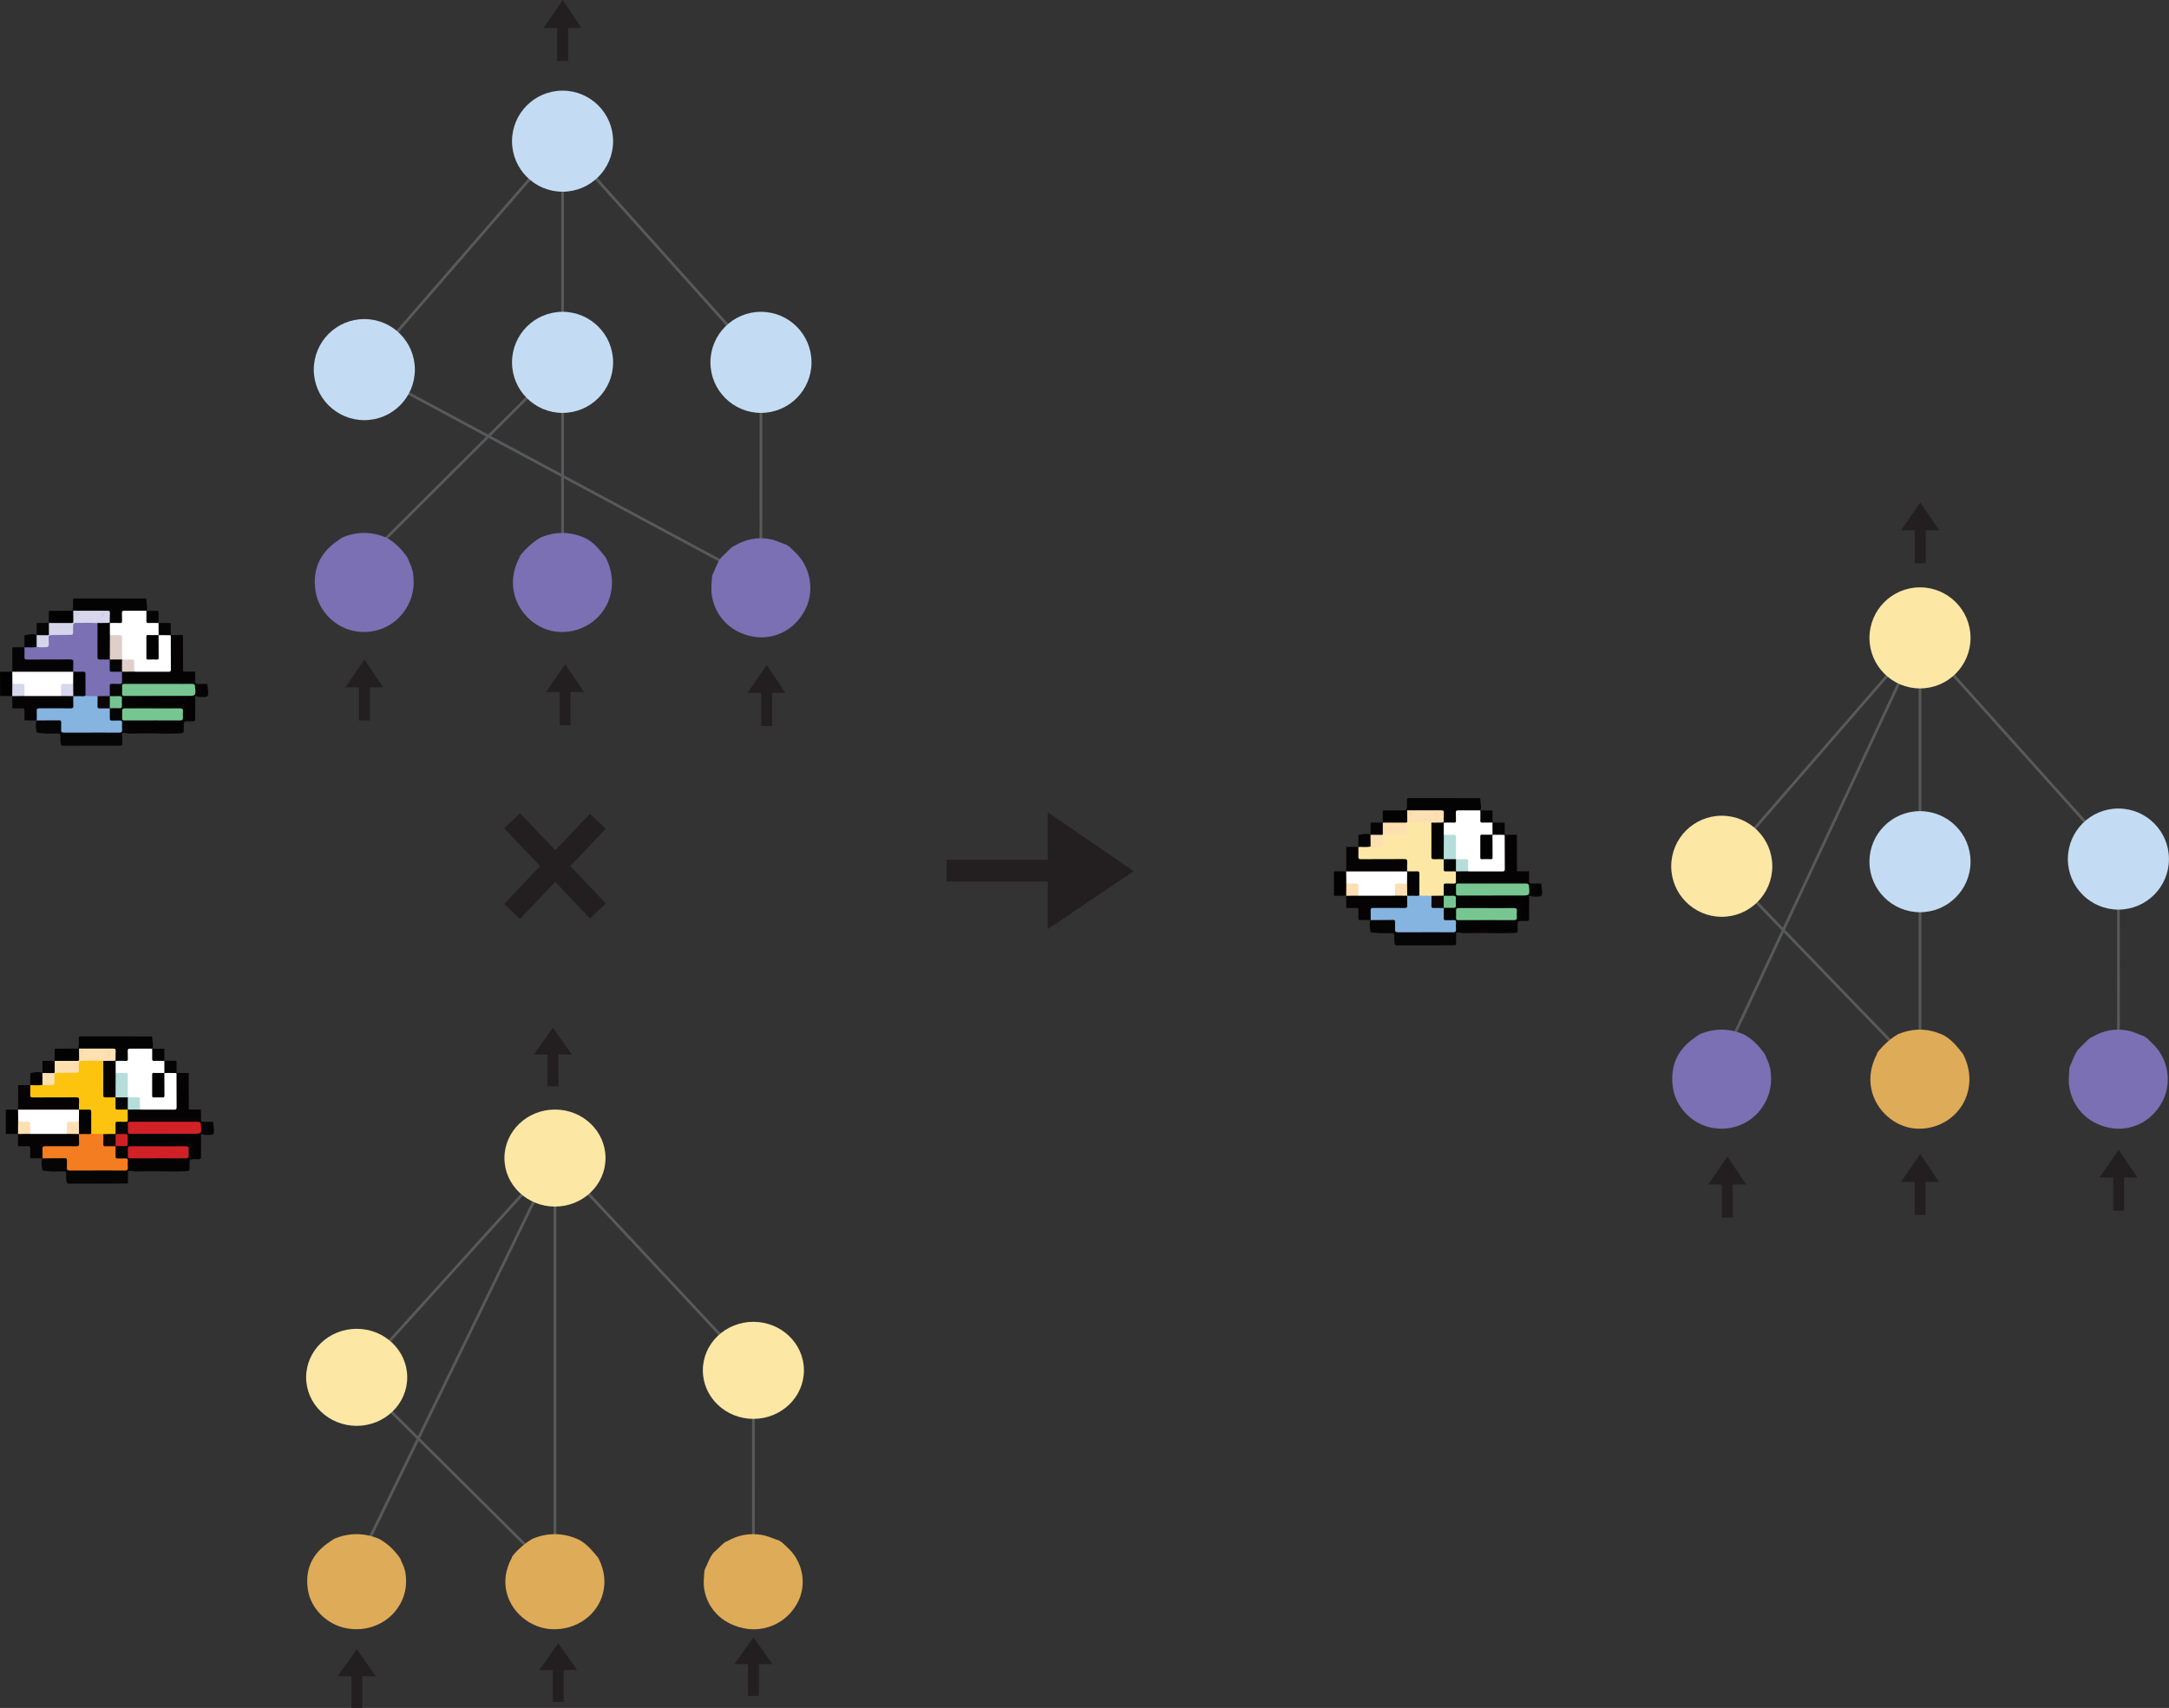 <?xml version="1.0" encoding="UTF-8"?>
<svg id="Layer_1" data-name="Layer 1" xmlns="http://www.w3.org/2000/svg" viewBox="0 0 397.39 312.97">
  <rect x="0" y="0" width="397.39" height="312.97" fill="#333333" stroke="none"/>
  <defs>
    <style>
      .cls-1 {
        fill: #b5dedb;
      }

      .cls-1, .cls-2, .cls-3, .cls-4, .cls-5, .cls-6, .cls-7, .cls-8, .cls-9, .cls-10, .cls-11, .cls-12, .cls-13, .cls-14, .cls-15, .cls-16, .cls-17, .cls-18, .cls-19, .cls-20, .cls-21, .cls-22, .cls-23, .cls-24, .cls-25, .cls-26, .cls-27, .cls-28, .cls-29, .cls-30, .cls-31, .cls-32, .cls-33, .cls-34, .cls-35, .cls-36, .cls-37, .cls-38 {
        stroke-width: 0px;
      }

      .cls-2 {
        fill: #85b4e1;
      }

      .cls-3 {
        fill: #020202;
      }

      .cls-4 {
        fill: #fdc40f;
      }

      .cls-5 {
        fill: #d02127;
      }

      .cls-6 {
        fill: #dfcfc8;
      }

      .cls-7 {
        fill: #d4d4ea;
      }

      .cls-8 {
        fill: #040404;
      }

      .cls-9 {
        fill: #deab58;
      }

      .cls-10 {
        fill: #fcdfb3;
      }

      .cls-11 {
        fill: #f47c21;
      }

      .cls-12 {
        fill: #030303;
      }

      .cls-13 {
        fill: #040302;
      }

      .cls-14 {
        fill: #d6d7ec;
      }

      .cls-15 {
        fill: #060505;
      }

      .cls-39 {
        stroke: #58595b;
        stroke-width: .5px;
      }

      .cls-39, .cls-40, .cls-41, .cls-42 {
        stroke-miterlimit: 10;
      }

      .cls-39, .cls-42 {
        fill: none;
      }

      .cls-40, .cls-41, .cls-24 {
        fill: #231f20;
      }

      .cls-40, .cls-41, .cls-42 {
        stroke: #231f20;
      }

      .cls-40, .cls-42 {
        stroke-width: 4px;
      }

      .cls-16 {
        fill: #d5d7ec;
      }

      .cls-17 {
        fill: #fce0b4;
      }

      .cls-18 {
        fill: #fde0b0;
      }

      .cls-19 {
        fill: #fff;
      }

      .cls-20 {
        fill: #d4d5eb;
      }

      .cls-21 {
        fill: #d6d7ed;
      }

      .cls-41 {
        stroke-width: 2px;
      }

      .cls-22 {
        fill: #ce2126;
      }

      .cls-23 {
        fill: #74c592;
      }

      .cls-25 {
        fill: #030202;
      }

      .cls-26 {
        fill: #040303;
      }

      .cls-27 {
        fill: #fee0b2;
      }

      .cls-28 {
        fill: #050303;
      }

      .cls-29 {
        fill: #76c692;
      }

      .cls-30 {
        fill: #0c0606;
      }

      .cls-31 {
        fill: #77c692;
      }

      .cls-32 {
        fill: #fce0b0;
      }

      .cls-33 {
        fill: #d12127;
      }

      .cls-34 {
        fill: #7a70b3;
      }

      .cls-35 {
        fill: #fce7a5;
      }

      .cls-36 {
        fill: #c4dcf3;
      }

      .cls-37 {
        fill: #060506;
      }

      .cls-38 {
        fill: #040202;
      }
    </style>
  </defs>
  <g>
    <path class="cls-15" d="M36.81,203.33c0,.54.06,1.09.01,1.63-.05.53.15.64.63.61.53-.04,1.06,0,1.59,0,.05.6.2,1.2.17,1.81-.02.37-.19.58-.57.57-.54-.02-1.1.12-1.62-.13-.34-.01-.18.25-.18.38-.02,1.35-.01,2.7-.02,4.06-.34.28-.75.14-1.12.15-.97.02-.97,0-.97.95,0,.15,0,.29,0,.44-.02.68.12.8-.83.83-1.32.05-2.65.07-3.98.02-.46-.02-.92,0-1.38-.02-1.24-.02-2.48.03-3.71.04-.46,0-.91-.24-1.38-.06,0,.68,0,1.36,0,2.04.01.07-.01.12-.07.16-.2.1-.41.07-.62.07-3.21,0-6.41.02-9.62.02-.79,0-.96.18-1.01-1.02-.01-.23,0-.45,0-.68-.01-.48-.08-.56-.58-.55-.69.01-1.39.03-2.08.01-.56-.02-1.11-.1-1.67-.17h0c-.15-.73-.31-1.48-.03-2.23.16-.14.36-.14.55-.14,1.12,0,2.23-.01,3.35,0,.62,0,.72.13.74.75,0,.32,0,.65,0,.97,0,.34.14.52.49.51.1,0,.19,0,.29,0,3.09,0,6.17,0,9.26,0,.79,0,.82-.03.82-.81,0-1.23.12-1.11-1.13-1.11-1.08,0-1.11-.03-1.1-1.12,0-.41-.08-.84.1-1.24.33-.29.74-.16,1.11-.17,1.12-.01,1.02.01,1.02-1.03,0-.91,0-.9-.94-.92-.39,0-.81.11-1.17-.15-.23-.66-.12-1.34-.08-2.01.01-.26.23-.33.45-.35.32-.03.65-.01.97-.02.76,0,.75-.01.77-.75.01-.45-.11-.91.12-1.33.28-.22.61-.15.92-.15.43,0,.86-.05,1.29.04.06.02.11.05.15.09-.11.41-.47.32-.75.35-.47.05-.59.18-.56.65.03.42.14.51.7.51,2.29,0,4.59,0,6.88,0,1.26,0,2.52,0,3.78,0,.69,0,.75-.07.74-.74,0-.24-.03-.48-.04-.72.09-.13.19-.11.3-.03Z"/>
    <path class="cls-4" d="M23.4,203.33c0,.63-.01,1.26.01,1.88,0,.28-.09.36-.36.35-.48-.02-.97.02-1.45-.01-.38-.03-.46.12-.44.46.03.59,0,1.19,0,1.79-.02.02-.05.04-.07.06-.72.18-1.45.05-2.18.08-.54.02-1.08.01-1.62,0-.24,0-.48,0-.65-.23-.12-.22-.1-.47-.1-.71,0-.98,0-1.97,0-2.95,0-.53-.05-.55-.59-.58-.51-.03-1.03.13-1.52-.14-.24-.42-.12-.89-.13-1.33-.02-.73-.02-.75-.77-.75-2.37,0-4.75,0-7.12,0-.21,0-.42,0-.63-.03-.17-.03-.34-.1-.36-.28-.07-.7-.19-1.41.09-2.09h0c.21-.16.45-.13.69-.14.5,0,1,.02,1.5-.03.06,0,.12,0,.18,0,.5.06,1,.02,1.5.03.32,0,.48-.15.47-.47,0-.34,0-.68-.01-1.02-.03-.51.13-.71.66-.73.73-.03,1.45-.01,2.18,0,.39,0,.77-.05,1.16-.07.33-.02.44-.17.45-.49.01-.37.02-.74.05-1.11.04-.43.21-.59.62-.57,1.16.03,2.32,0,3.49.02.19,0,.39-.01.54.14.14.24.1.5.1.76,0,1.66,0,3.33,0,4.99,0,.79,0,.78.82.8.41,0,.84-.09,1.24.11.28.34.16.74.17,1.11.02,1.11-.07,1.01,1.02,1.02.33,0,.68-.06,1,.09.02.02.04.04.06.06Z"/>
    <path class="cls-19" d="M25.74,203.34l-.1-.03c-.2-.23-.13-.52-.14-.79-.01-.24,0-.48,0-.72-.01-.51-.05-.54-.55-.56-.5-.02-1,.07-1.49-.07-.05-.03-.1-.07-.12-.12-.12-.34-.07-.7-.07-1.05,0-.89,0-1.77,0-2.66,0-.5-.05-.52-.56-.55-.51-.03-1.03.11-1.53-.11-.25-.73-.15-1.46-.07-2.2.03-.06.07-.1.12-.14.28-.12.57-.08.86-.08,1.29-.02,1.17.15,1.18-1.16,0-.19,0-.39.02-.58.02-.28.16-.47.45-.47,1.35-.02,2.71-.08,4.06.04.06.02.1.06.14.11.19.5.07,1.02.09,1.52.03.51.05.53.56.55.49.02.99-.07,1.48.07.06.03.1.07.13.13.08.73.2,1.46-.07,2.18-.16.14-.35.15-.55.15-.34,0-.68.01-1.02,0-.36-.01-.53.12-.52.51.01,1.07,0,2.14,0,3.2,0,.33.14.46.46.46,1.73-.02,1.44.2,1.47-1.36.01-.78,0-1.55,0-2.33,0-.23-.01-.46.16-.64.74-.22,1.49-.25,2.23.02h-.01c.16.16.16.37.16.58,0,1.84,0,3.68,0,5.52,0,.63-.12.74-.74.75-1.82.01-3.65,0-5.47,0-.19,0-.39,0-.55-.14Z"/>
    <path class="cls-11" d="M16.72,207.71c.56.19,1.13.04,1.7.09.17.01.35.01.52.02.2.23.13.52.15.78,0,.24,0,.48,0,.72.01.52.05.55.59.57.48.02.96-.08,1.43.08.02.02.04.04.06.06,0,.63,0,1.26,0,1.89,0,.28.09.37.37.36.47-.02.94.03,1.41-.01.41-.04.5.13.47.49-.03.37-.04.75,0,1.11.05.48-.1.64-.61.63-2.07-.03-4.14-.01-6.21-.01-1.28,0-2.56-.01-3.83,0-.4,0-.54-.12-.52-.53.03-.45,0-.91.01-1.36,0-.28-.1-.37-.37-.36-1.37.01-2.75.01-4.12.02,0,0,0,0,0,0-.28-.67-.18-1.36-.08-2.04.05-.33.39-.35.67-.35.81-.02,1.61,0,2.42,0,.98,0,1.97,0,2.95,0,.53,0,.56-.06.59-.59.03-.49-.1-1,.12-1.48.14-.14.32-.16.49-.16.6.01,1.2-.07,1.79.05Z"/>
    <path class="cls-38" d="M25.74,203.34c2.06,0,4.11-.02,6.17,0,.37,0,.45-.09.45-.45-.02-2.09-.01-4.18-.02-6.27h2.23c0,2.08,0,4.15.02,6.22,0,.15-.11.35.09.47.62.01,1.23.02,1.85.03.17.21.26,1.24.12,1.44-.11.17-.28.19-.47.19-3.78,0-7.57,0-11.35,0-.49,0-.54-.11-.56-.79,0-.42.09-.69.59-.67.3.01.62.08.87-.17Z"/>
    <path class="cls-33" d="M30.06,207.77c-2.05,0-4.11,0-6.16,0-.36,0-.49-.1-.47-.46.02-.37,0-.74,0-1.12,0-.62,0-.63.62-.63,2.83,0,5.66,0,8.49,0,1.24,0,2.49.02,3.73,0,.39,0,.49.15.53.49.15,1.72.16,1.71-1.54,1.71-1.73,0-3.46,0-5.19,0,0,0,0,0,0,0Z"/>
    <path class="cls-5" d="M29.01,210.05c1.67,0,3.33.02,5-.01.47,0,.6.16.56.59-.03.35-.02.71,0,1.07.02.42-.13.56-.56.56-3.01-.02-6.02,0-9.02,0-.4,0-.81,0-1.21,0-.25,0-.35-.1-.35-.35,0-.44.02-.87,0-1.31-.03-.42.11-.56.55-.56,1.68.02,3.36,0,5.05,0,0,0,0,0,0,.01Z"/>
    <path class="cls-38" d="M29.74,208.18c.89,0,1.78-.01,2.67,0,.47,0,.91,0,1.4.22.39.18.97.23,1.42-.13.23-.18,1.13-.12,1.36.05.14.1.13.25.13.39,0,.95,0,1.91,0,2.86,0,.3-.1.42-.39.39-.03,0-.06,0-.1,0-1,.01-.94.01-.92-.99,0-.47,0-1-.32-1.45-.44-.59-.67-.64-1.41-.24-.2.11-.42.15-.65.15-2.14,0-4.27,0-6.41,0-.38,0-.76-.03-.78-.57-.02-.56.09-.69.65-.69,1.12,0,2.23,0,3.35,0Z"/>
    <path class="cls-38" d="M28.94,212.75c1.21,0,2.43.01,3.64,0,.45,0,.9.07,1.35.1.47.03.58.29.56.72-.02.41-.2.62-.61.65-1.24.08-2.48-.06-3.71.01-.99.06-1.98-.02-2.98.02-.84.03-1.71,0-2.56-.04-.3-.01-.44-.18-.44-.47,0-.15,0-.29,0-.44-.02-.41.15-.56.58-.56,1.39.02,2.78,0,4.18,0Z"/>
    <path class="cls-1" d="M23.41,201.09c.58,0,1.16.02,1.74,0,.37-.02.52.08.5.48-.03.58,0,1.16,0,1.74-.75,0-1.5.01-2.24.02,0,0,.01,0,.01,0-.25-.75-.25-1.49,0-2.24Z"/>
    <path class="cls-22" d="M21.17,207.8c.6,0,1.19.02,1.79,0,.33,0,.46.12.44.46-.02.42-.03.84,0,1.26.02.38-.09.52-.49.5-.58-.03-1.16,0-1.74,0,0,0,0,0,0,0-.25-.75-.24-1.5,0-2.25h0Z"/>
    <path class="cls-38" d="M38.87,206.81c.16.32,0,.49-.26.62-.17.09-.32.07-.44-.05-.15-.14.03-.22.1-.31.15-.21.15-.39-.08-.53-.16-.1-.24-.2-.16-.39.07-.16.19-.26.36-.28.18-.02.25.12.3.26.09.22.38.4.17.69Z"/>
    <path class="cls-28" d="M5.54,198.85c0,.6.03,1.2,0,1.79-.02.36.09.46.46.46,2.65-.02,5.3,0,7.94-.02.44,0,.58.11.55.55-.04.56-.01,1.13-.02,1.69-.02.02-.05.04-.07.06-.23.12-.47.09-.71.09-3.2,0-6.4,0-9.59,0-.24,0-.49.03-.71-.08-.02-.02-.05-.04-.07-.06,0-1.49,0-2.98,0-4.47.74,0,1.48-.01,2.22-.02Z"/>
    <path class="cls-26" d="M7.79,198.79c-.75.16-1.51.04-2.26.07,0-.74.01-1.48.02-2.21.74-.13,1.49-.34,2.24-.03.21.72.2,1.45,0,2.18Z"/>
    <path class="cls-12" d="M27.89,192.16c-1.36,0-2.72.01-4.08,0-.31,0-.42.08-.41.4.03.5,0,1,.02,1.5.01.28-.09.35-.36.34-.63-.02-1.26,0-1.89,0-.05-.04-.08-.09-.1-.15-.09-.43-.03-.87-.05-1.31-.02-.58-.05-.62-.65-.63-1.68,0-3.36,0-5.05,0-.24,0-.49.02-.72-.04-.06-.02-.11-.05-.16-.09-.11-.17-.12-.34,0-.51,0-.45.04-.91,0-1.36-.03-.37.14-.41.45-.4,1.75.01,3.5,0,5.24,0,2.57,0,5.15,0,7.72.01h0c.06.59.16,1.18.16,1.78,0,.16-.01.32-.14.44Z"/>
    <path class="cls-3" d="M3.31,207.79c-.74,0-1.49,0-2.23,0,0-1.38,0-2.77-.02-4.15,0-.26.07-.33.32-.32.64.02,1.29,0,1.93.01,0,0-.01-.01-.01-.01.24.31.14.68.15,1.02.01.27.01.54,0,.81-.02.65.01,1.3,0,1.96,0,.21.02.42-.08.61-.02.02-.04.05-.06.07Z"/>
    <path class="cls-28" d="M5.55,212.25c0-.61-.03-1.22-.02-1.83,0-.27-.03-.41-.36-.39-.59.03-1.19.01-1.78.02-.02-.02-.05-.03-.08-.02,0-.74,0-1.49-.01-2.23,0,0-.01,0-.01,0,.2-.17.44-.16.68-.16.49,0,.98-.02,1.47,0,2.25-.02,4.5-.02,6.75,0,.74.03,1.48-.1,2.21.08.02.02.05.04.07.06,0,.6-.01,1.19.02,1.79.02.37-.1.47-.46.47-1.9-.01-3.81,0-5.71-.01-.43,0-.57.11-.54.54.04.56,0,1.13,0,1.69-.74,0-1.48-.02-2.22-.02Z"/>
    <path class="cls-8" d="M30.11,194.38c.74,0,1.49.01,2.23.02,0,.74.01,1.49.02,2.23-.75,0-1.5-.01-2.25-.02h.01c0-.74,0-1.48-.01-2.23Z"/>
    <path class="cls-18" d="M21.16,194.29s0,.07.01.1c0,0,.01,0,.01,0-.75.27-1.5.22-2.25.03-1.2-.09-2.39-.02-3.59-.04-.88-.01-.88,0-.89.87,0,.32,0,.64,0,.96,0,.28-.14.36-.4.36-1.18,0-2.36.04-3.54.04-.46,0-.6.18-.54.62.05.38,0,.78.02,1.16,0,.26-.13.42-.36.43-.59.02-1.19.09-1.78-.05.1-.31.07-.64.07-.96,0-.19,0-.39.06-.57.07-.18.18-.32.39-.3.23.02.28.2.28.39,0,.29-.02.58.08.87.09-.26.04-.54.08-.81.02-.16.06-.34.27-.33.23.02.22.2.21.37-.02.27-.08.55.05.81.03.07.09.15.18.14.1,0,.12-.1.13-.18.03-.24.04-.49,0-.72-.05-.33,0-.64.14-.94.09-.5.03-1,.05-1.5,0-.22-.02-.46.15-.64h-.01c.2-.17.45-.14.69-.14,1,0,1.99,0,2.99,0,.24,0,.49,0,.7-.14.18-.07.28-.17.21-.4-.08-.26-.05-.55-.02-.82.02-.21.11-.39.35-.39.24,0,.32.18.36.38.01.06,0-.02,0,.05q.11.76.89.76c.4,0,.81,0,1.21,0,.23,0,.46.02.65.14.19.12.37.2.59.08.22-.12.34.12.52.2.16-.36.16-.74.25-1.09.05-.17.09-.38.31-.38.25,0,.23.23.26.4.08.41.18.83-.04,1.2.38-.05.82-.16,1.24.08Z"/>
    <path class="cls-13" d="M18.94,194.41c.75,0,1.5-.02,2.25-.03,0,.75,0,1.49,0,2.24.11.13.13.29.13.45,0,1.19.01,2.38,0,3.58,0,.13-.02.26-.08.37-.02.02-.04.05-.07.07-.6,0-1.19-.02-1.79,0-.36.02-.46-.09-.46-.45.02-2.08,0-4.16,0-6.24Z"/>
    <path class="cls-26" d="M16.72,207.71c-.37.21-.77.07-1.16.09-.36.02-.73,0-1.09,0,0,0,0,0,0,0-.17-.19-.15-.42-.15-.64,0-.53-.01-1.06,0-1.59-.03-.56,0-1.13,0-1.69,0-.2.01-.39.15-.55,0,0,0,0,0,0,.62,0,1.23.02,1.84,0,.33-.01.4.1.4.41-.01,1.33,0,2.65,0,3.98Z"/>
    <path class="cls-15" d="M23.41,201.09c0,.75,0,1.49,0,2.24-.63,0-1.26-.01-1.89,0-.27,0-.36-.07-.36-.35.02-.63,0-1.26,0-1.89,0,0,0,0,0,0,.75-.25,1.49-.25,2.24,0h0Z"/>
    <path class="cls-30" d="M21.18,207.79c0,.75,0,1.5,0,2.25-.61,0-1.22,0-1.84.01-.31.01-.43-.08-.42-.4.03-.61.01-1.22.02-1.84.74,0,1.49-.01,2.23-.02Z"/>
    <path class="cls-32" d="M9.91,196.64c-.26.47-.03.97-.1,1.45-.03.2.08.48-.22.51-.29.02-.42-.23-.45-.48-.02-.22,0-.45.02-.67.01-.12.12-.28-.08-.3-.19-.01-.14.18-.15.3,0,.27,0,.55,0,.83,0,.14-.05.27-.21.27-.2,0-.17-.16-.17-.28.01-.3-.1-.6-.01-.91.04-.13.04-.31-.18-.33-.19-.01-.26.14-.28.28-.03.32-.02.65-.02.97,0,.2.02.4-.21.5-.02,0-.04,0-.07.02,0-.72,0-1.44-.01-2.16,0,0-.01,0-.01,0,.72-.25,1.43-.27,2.14.01Z"/>
    <path class="cls-3" d="M30.11,196.62c0,1.38,0,2.75.02,4.13,0,.27-.07.37-.35.35-.53-.02-1.07-.02-1.6,0-.23,0-.3-.06-.3-.3.01-1.3.01-2.59,0-3.89,0-.23.07-.31.3-.3.65.02,1.29.01,1.94.01,0,0-.01-.01-.01-.01Z"/>
    <path class="cls-1" d="M23.41,201.09c-.75,0-1.49,0-2.24,0,0-1.49.01-2.98.02-4.47.58,0,1.17.03,1.75,0,.4-.02.49.14.48.5-.02,1.33,0,2.65,0,3.98Z"/>
    <path class="cls-12" d="M30.1,192.17c0,.74.01,1.49.02,2.23-.63,0-1.26-.02-1.89,0-.28,0-.36-.08-.35-.35.02-.63,0-1.26,0-1.89.74,0,1.49.01,2.23.02Z"/>
    <path class="cls-25" d="M14.5,194.1c.03.31-.18.3-.4.3-1.37,0-2.73,0-4.1,0,0-.74.01-1.48.02-2.22,1.39-.01,2.78-.02,4.16-.03.1,0,.2.01.29.02,0,0-.01-.01-.01-.01.1.11.16.25.13.4-.1.51.08,1.05-.1,1.55Z"/>
    <path class="cls-37" d="M9.91,196.64c-.71,0-1.43,0-2.14-.01,0-.74.01-1.48.02-2.23l2.23-.02c0,.61,0,1.21,0,1.82,0,.15.08.32-.1.44Z"/>
    <path class="cls-19" d="M14.48,203.32l-.02,2.25c-.1.18-.28.14-.43.14-.34,0-.68,0-1.02,0-.56,0-.61.06-.62.61,0,.31,0,.61,0,.92,0,.19.01.39-.14.55h-6.8c-.14-.49-.01-.99-.04-1.48-.03-.53-.07-.58-.59-.59-.31,0-.61-.01-.92,0-.36.01-.59-.11-.57-.51,0-.62-.02-1.25-.02-1.87,3.73,0,7.45,0,11.18,0Z"/>
    <path class="cls-27" d="M14.5,194.1c0-.65-.02-1.3-.02-1.95,2.09,0,4.17.01,6.26,0,.35,0,.48.07.46.45-.04.56-.02,1.13-.03,1.7-.47,0-.94,0-1.42,0,.2-.27.23-1.3.05-1.54-.02-.03-.08-.06-.11-.05-.09.02-.12.1-.14.18-.07.39-.1.8-.24,1.17-.03.08.2.21-.05.24-.14.01-.31.04-.35-.16-.03-.16-.11-.28-.23-.12-.23.29-.41.17-.6-.02-.17-.16-.36-.19-.58-.19-.63,0-1.26-.01-1.89,0-.34.01-.48-.1-.44-.44.02-.18,0-.36,0-.53,0-.14-.06-.26-.22-.27-.19-.01-.26.12-.26.28.02.42-.13.88.25,1.21-.16.16-.3,0-.43.04Z"/>
    <path class="cls-10" d="M3.32,205.19c.07.29.22.41.54.38.4-.04.81,0,1.21-.01.32-.01.49.1.47.44-.04.59.1,1.19-.1,1.78-.71,0-1.43.02-2.14.02,0-.87.02-1.74.02-2.61Z"/>
    <path class="cls-17" d="M12.24,207.78c0-.58.01-1.16,0-1.74-.01-.36.13-.49.49-.48.58.02,1.16.01,1.73.02,0,.74.01,1.48.02,2.22-.74,0-1.49-.01-2.23-.02Z"/>
  </g>
  <g>
    <path class="cls-15" d="M35.75,123.09c0,.54.06,1.09.01,1.63-.05.53.15.64.63.61.53-.04,1.06,0,1.59,0,.05.6.2,1.2.17,1.81-.02.37-.19.58-.57.57-.54-.02-1.1.12-1.62-.13-.34-.01-.18.25-.18.38-.02,1.35-.01,2.7-.02,4.06-.34.28-.75.14-1.12.15-.97.02-.97,0-.97.95,0,.15,0,.29,0,.44-.02.68.12.8-.83.83-1.32.05-2.65.07-3.98.02-.46-.02-.92,0-1.38-.02-1.24-.02-2.48.03-3.71.04-.46,0-.91-.24-1.38-.06,0,.68,0,1.36,0,2.04.01.07-.01.12-.07.16-.2.1-.41.07-.62.07-3.21,0-6.41.02-9.62.02-.79,0-.96.18-1.01-1.02-.01-.23,0-.45,0-.68-.01-.48-.08-.56-.58-.55-.69.01-1.39.03-2.08.01-.56-.02-1.11-.1-1.67-.17h0c-.15-.73-.31-1.48-.03-2.23.16-.14.36-.14.55-.14,1.12,0,2.23-.01,3.35,0,.62,0,.72.13.74.75,0,.32,0,.65,0,.97,0,.34.14.52.49.51.1,0,.19,0,.29,0,3.09,0,6.17,0,9.26,0,.79,0,.82-.03.82-.81,0-1.23.12-1.11-1.13-1.11-1.08,0-1.11-.03-1.1-1.12,0-.41-.08-.84.1-1.24.33-.29.74-.16,1.11-.17,1.12-.01,1.02.01,1.02-1.03,0-.91,0-.9-.94-.92-.39,0-.81.11-1.17-.15-.23-.66-.12-1.34-.08-2.01.01-.26.23-.33.45-.35.32-.03.65-.01.97-.02.76,0,.75-.01.77-.75.01-.45-.11-.91.12-1.33.28-.22.61-.15.92-.15.43,0,.86-.05,1.29.04.06.02.11.05.15.09-.11.41-.47.32-.75.35-.47.05-.59.18-.56.65.03.42.14.51.7.51,2.29,0,4.59,0,6.88,0,1.26,0,2.52,0,3.78,0,.69,0,.75-.07.74-.74,0-.24-.03-.48-.04-.72.09-.13.19-.11.3-.03Z"/>
    <path class="cls-34" d="M22.35,123.09c0,.63-.01,1.26.01,1.88,0,.28-.09.36-.36.35-.48-.02-.97.02-1.45-.01-.38-.03-.46.12-.44.46.03.59,0,1.19,0,1.79-.02.02-.05.04-.07.06-.72.18-1.45.05-2.18.08-.54.02-1.08.01-1.62,0-.24,0-.48,0-.65-.23-.12-.22-.1-.47-.1-.71,0-.98,0-1.97,0-2.95,0-.53-.05-.55-.59-.58-.51-.03-1.03.13-1.52-.14-.24-.42-.12-.89-.13-1.33-.02-.73-.02-.75-.77-.75-2.37,0-4.75,0-7.12,0-.21,0-.42,0-.63-.03-.17-.03-.34-.1-.36-.28-.07-.7-.19-1.41.09-2.09h0c.21-.16.45-.13.69-.14.5,0,1,.02,1.5-.03.06,0,.12,0,.18,0,.5.06,1,.02,1.5.03.32,0,.48-.15.47-.47,0-.34,0-.68-.01-1.02-.03-.51.13-.71.66-.73.73-.03,1.45-.01,2.18,0,.39,0,.77-.05,1.16-.07.33-.02.44-.17.45-.49.01-.37.02-.74.05-1.11.04-.43.21-.59.62-.57,1.16.03,2.32,0,3.49.02.19,0,.39-.01.54.14.14.24.1.5.1.76,0,1.66,0,3.33,0,4.99,0,.79,0,.78.82.8.41,0,.84-.09,1.24.11.28.34.16.74.17,1.11.02,1.11-.07,1.01,1.02,1.02.33,0,.68-.06,1,.09.02.02.04.04.06.06Z"/>
    <path class="cls-19" d="M24.69,123.1l-.1-.03c-.2-.23-.13-.52-.14-.79-.01-.24,0-.48,0-.72-.01-.51-.05-.54-.55-.56-.5-.02-1,.07-1.49-.07-.05-.03-.1-.07-.12-.12-.12-.34-.07-.7-.07-1.05,0-.89,0-1.77,0-2.66,0-.5-.05-.52-.56-.55-.51-.03-1.03.11-1.53-.11-.25-.73-.15-1.46-.07-2.2.03-.06.07-.1.12-.14.28-.12.57-.08.86-.08,1.29-.02,1.17.15,1.18-1.16,0-.19,0-.39.02-.58.02-.28.16-.47.45-.47,1.35-.02,2.71-.08,4.06.04.06.02.1.06.14.11.19.5.07,1.02.09,1.52.03.51.05.53.56.55.49.02.99-.07,1.48.07.06.03.1.07.13.13.08.73.2,1.46-.07,2.18-.16.14-.35.15-.55.15-.34,0-.68.01-1.02,0-.36-.01-.53.12-.52.51.01,1.07,0,2.14,0,3.2,0,.33.14.46.46.46,1.73-.02,1.44.2,1.47-1.36.01-.78,0-1.55,0-2.33,0-.23-.01-.46.16-.64.74-.22,1.49-.25,2.23.02h-.01c.16.16.16.37.16.58,0,1.84,0,3.68,0,5.52,0,.63-.12.74-.74.75-1.82.01-3.65,0-5.47,0-.19,0-.39,0-.55-.14Z"/>
    <path class="cls-2" d="M15.67,127.47c.56.19,1.13.04,1.7.09.17.01.35.01.52.02.2.23.13.52.15.78,0,.24,0,.48,0,.72.01.52.05.55.59.57.48.02.96-.08,1.43.08.02.02.04.04.06.06,0,.63,0,1.26,0,1.89,0,.28.09.37.37.36.47-.02.94.03,1.41-.01.41-.04.5.13.47.49-.03.37-.04.75,0,1.11.05.48-.1.64-.61.63-2.07-.03-4.14-.01-6.21-.01-1.28,0-2.56-.01-3.83,0-.4,0-.54-.12-.52-.53.03-.45,0-.91.01-1.36,0-.28-.1-.37-.37-.36-1.37.01-2.75.01-4.12.02,0,0,0,0,0,0-.28-.67-.18-1.36-.08-2.04.05-.33.39-.35.67-.35.81-.02,1.61,0,2.42,0,.98,0,1.97,0,2.95,0,.53,0,.56-.06.59-.59.03-.49-.1-1,.12-1.48.14-.14.32-.16.49-.16.6.01,1.2-.07,1.79.05Z"/>
    <path class="cls-38" d="M24.69,123.1c2.06,0,4.11-.02,6.17,0,.37,0,.45-.09.45-.45-.02-2.09-.01-4.18-.02-6.27h2.23c0,2.08,0,4.15.02,6.22,0,.15-.11.35.09.47.62.01,1.23.02,1.85.03.17.21.26,1.24.12,1.44-.11.17-.28.19-.47.19-3.78,0-7.57,0-11.35,0-.49,0-.54-.11-.56-.79,0-.42.09-.69.59-.67.3.01.62.08.87-.17Z"/>
    <path class="cls-31" d="M29,127.53c-2.05,0-4.11,0-6.16,0-.36,0-.49-.1-.47-.46.02-.37,0-.74,0-1.12,0-.62,0-.63.62-.63,2.83,0,5.66,0,8.49,0,1.24,0,2.49.02,3.73,0,.39,0,.49.15.53.49.15,1.72.16,1.71-1.54,1.71-1.73,0-3.46,0-5.19,0,0,0,0,0,0,0Z"/>
    <path class="cls-29" d="M27.96,129.81c1.67,0,3.33.02,5-.01.47,0,.6.16.56.59-.03.35-.02.71,0,1.07.02.42-.13.56-.56.56-3.01-.02-6.02,0-9.02,0-.4,0-.81,0-1.21,0-.25,0-.35-.1-.35-.35,0-.44.02-.87,0-1.31-.03-.42.11-.56.55-.56,1.68.02,3.36,0,5.05,0,0,0,0,0,0,.01Z"/>
    <path class="cls-38" d="M28.69,127.95c.89,0,1.78-.01,2.67,0,.47,0,.91,0,1.4.22.39.18.97.23,1.42-.13.23-.18,1.13-.12,1.36.05.14.1.13.25.13.39,0,.95,0,1.91,0,2.86,0,.3-.1.42-.39.39-.03,0-.06,0-.1,0-1,.01-.94.01-.92-.99,0-.47,0-1-.32-1.45-.44-.59-.67-.64-1.41-.24-.2.11-.42.15-.65.15-2.14,0-4.27,0-6.41,0-.38,0-.76-.03-.78-.57-.02-.56.09-.69.65-.69,1.12,0,2.23,0,3.35,0Z"/>
    <path class="cls-38" d="M27.88,132.51c1.21,0,2.43.01,3.64,0,.45,0,.9.07,1.35.1.47.03.58.29.56.72-.02.41-.2.62-.61.65-1.24.08-2.48-.06-3.71.01-.99.06-1.98-.02-2.98.02-.84.03-1.71,0-2.56-.04-.3-.01-.44-.18-.44-.47,0-.15,0-.29,0-.44-.02-.41.15-.56.58-.56,1.39.02,2.78,0,4.18,0Z"/>
    <path class="cls-6" d="M22.35,120.85c.58,0,1.16.02,1.74,0,.37-.02.52.08.5.48-.03.58,0,1.16,0,1.74-.75,0-1.5.01-2.24.02,0,0,.01,0,.01,0-.25-.75-.25-1.49,0-2.24Z"/>
    <path class="cls-23" d="M20.11,127.56c.6,0,1.19.02,1.79,0,.33,0,.46.12.44.46-.02.42-.03.84,0,1.26.02.38-.09.52-.49.5-.58-.03-1.16,0-1.74,0,0,0,0,0,0,0-.25-.75-.24-1.5,0-2.25h0Z"/>
    <path class="cls-38" d="M37.82,126.57c.16.32,0,.49-.26.62-.17.09-.32.07-.44-.05-.15-.14.03-.22.1-.31.15-.21.15-.39-.08-.53-.16-.1-.24-.2-.16-.39.07-.16.19-.26.36-.28.18-.02.25.12.3.26.09.22.38.4.17.69Z"/>
    <path class="cls-28" d="M4.48,118.61c0,.6.03,1.2,0,1.79-.02.36.09.46.46.46,2.65-.02,5.3,0,7.94-.02.44,0,.58.11.55.55-.04.56-.01,1.13-.02,1.69-.02.02-.05.04-.07.06-.23.12-.47.09-.71.09-3.2,0-6.4,0-9.59,0-.24,0-.49.03-.71-.08-.02-.02-.05-.04-.07-.06,0-1.49,0-2.98,0-4.47.74,0,1.48-.01,2.22-.02Z"/>
    <path class="cls-26" d="M6.73,118.55c-.75.16-1.51.04-2.26.07,0-.74.01-1.48.02-2.21.74-.13,1.49-.34,2.24-.03.21.72.2,1.45,0,2.18Z"/>
    <path class="cls-12" d="M26.83,111.92c-1.36,0-2.72.01-4.08,0-.31,0-.42.08-.41.4.03.5,0,1,.02,1.5.01.28-.09.35-.36.34-.63-.02-1.26,0-1.89,0-.05-.04-.08-.09-.1-.15-.09-.43-.03-.87-.05-1.31-.02-.58-.05-.62-.65-.63-1.68,0-3.36,0-5.05,0-.24,0-.49.02-.72-.04-.06-.02-.11-.05-.16-.09-.11-.17-.12-.34,0-.51,0-.45.04-.91,0-1.36-.03-.37.14-.41.45-.4,1.75.01,3.5,0,5.24,0,2.57,0,5.15,0,7.72.01h0c.06.59.16,1.18.16,1.78,0,.16-.01.32-.14.44Z"/>
    <path class="cls-3" d="M2.25,127.55c-.74,0-1.49,0-2.23,0,0-1.38,0-2.77-.02-4.15,0-.26.07-.33.32-.32.64.02,1.29,0,1.93.01,0,0-.01-.01-.01-.01.24.31.14.68.15,1.02.01.27.01.54,0,.81-.02.65.01,1.3,0,1.96,0,.21.02.42-.08.61-.02.02-.04.05-.06.07Z"/>
    <path class="cls-28" d="M4.5,132.01c0-.61-.03-1.22-.02-1.83,0-.27-.03-.41-.36-.39-.59.03-1.19.01-1.78.02-.02-.02-.05-.03-.08-.02,0-.74,0-1.49-.01-2.23,0,0-.01,0-.01,0,.2-.17.44-.16.68-.16.49,0,.98-.02,1.47,0,2.25-.02,4.5-.02,6.75,0,.74.03,1.48-.1,2.21.08.02.02.05.04.07.06,0,.6-.01,1.19.02,1.79.02.37-.1.47-.46.47-1.9-.01-3.81,0-5.71-.01-.43,0-.57.11-.54.54.04.56,0,1.13,0,1.69-.74,0-1.48-.02-2.22-.02Z"/>
    <path class="cls-8" d="M29.05,114.15c.74,0,1.49.01,2.23.02,0,.74.01,1.49.02,2.23-.75,0-1.5-.01-2.25-.02h.01c0-.74,0-1.48-.01-2.23Z"/>
    <path class="cls-20" d="M20.1,114.05s0,.07.01.1c0,0,.01,0,.01,0-.75.27-1.5.22-2.25.03-1.2-.09-2.39-.02-3.59-.04-.88-.01-.88,0-.89.87,0,.32,0,.64,0,.96,0,.28-.14.36-.4.36-1.18,0-2.36.04-3.54.04-.46,0-.6.18-.54.62.05.38,0,.78.02,1.16,0,.26-.13.42-.36.43-.59.02-1.19.09-1.78-.05.1-.31.07-.64.07-.96,0-.19,0-.39.06-.57.07-.18.18-.32.39-.3.23.02.28.2.28.39,0,.29-.02.58.08.87.09-.26.04-.54.08-.81.02-.16.06-.34.27-.33.23.02.22.2.21.37-.02.27-.08.55.05.81.03.07.09.15.18.14.1,0,.12-.1.13-.18.03-.24.04-.49,0-.72-.05-.33,0-.64.14-.94.09-.5.03-1,.05-1.5,0-.22-.02-.46.15-.64h-.01c.2-.17.45-.14.69-.14,1,0,1.99,0,2.99,0,.24,0,.49,0,.7-.14.18-.07.28-.17.21-.4-.08-.26-.05-.55-.02-.82.02-.21.11-.39.35-.39.24,0,.32.18.36.38.01.06,0-.02,0,.05q.11.76.89.76c.4,0,.81,0,1.21,0,.23,0,.46.02.65.14.19.12.37.2.59.08.22-.12.34.12.52.2.16-.36.16-.74.25-1.09.05-.17.09-.38.31-.38.25,0,.23.23.26.4.08.41.18.83-.04,1.2.38-.05.82-.16,1.24.08Z"/>
    <path class="cls-13" d="M17.88,114.17c.75,0,1.5-.02,2.25-.03,0,.75,0,1.49,0,2.24.11.13.13.29.13.45,0,1.19.01,2.38,0,3.58,0,.13-.02.26-.08.37-.02.02-.04.05-.07.07-.6,0-1.19-.02-1.79,0-.36.02-.46-.09-.46-.45.02-2.08,0-4.16,0-6.24Z"/>
    <path class="cls-26" d="M15.67,127.47c-.37.21-.77.07-1.16.09-.36.02-.73,0-1.09,0,0,0,0,0,0,0-.17-.19-.15-.42-.15-.64,0-.53-.01-1.06,0-1.59-.03-.56,0-1.13,0-1.69,0-.2.01-.39.15-.55,0,0,0,0,0,0,.62,0,1.23.02,1.84,0,.33-.01.4.1.4.41-.01,1.33,0,2.65,0,3.98Z"/>
    <path class="cls-15" d="M22.35,120.85c0,.75,0,1.49,0,2.24-.63,0-1.26-.01-1.89,0-.27,0-.36-.07-.36-.35.02-.63,0-1.26,0-1.89,0,0,0,0,0,0,.75-.25,1.49-.25,2.24,0h0Z"/>
    <path class="cls-30" d="M20.12,127.55c0,.75,0,1.5,0,2.25-.61,0-1.22,0-1.84.01-.31.01-.43-.08-.42-.4.03-.61.01-1.22.02-1.84.74,0,1.49-.01,2.23-.02Z"/>
    <path class="cls-7" d="M8.85,116.4c-.26.47-.03.97-.1,1.45-.03.2.08.48-.22.51-.29.02-.42-.23-.45-.48-.02-.22,0-.45.02-.67.01-.12.12-.28-.08-.3-.19-.01-.14.18-.15.3,0,.27,0,.55,0,.83,0,.14-.05.27-.21.27-.2,0-.17-.16-.17-.28.01-.3-.1-.6-.01-.91.04-.13.04-.31-.18-.33-.19-.01-.26.14-.28.28-.03.32-.02.65-.02.97,0,.2.02.4-.21.5-.02,0-.04,0-.07.02,0-.72,0-1.44-.01-2.16,0,0-.01,0-.01,0,.72-.25,1.43-.27,2.14.01Z"/>
    <path class="cls-3" d="M29.05,116.38c0,1.38,0,2.75.02,4.13,0,.27-.07.37-.35.35-.53-.02-1.07-.02-1.6,0-.23,0-.3-.06-.3-.3.01-1.3.01-2.59,0-3.89,0-.23.07-.31.3-.3.65.02,1.29.01,1.94.01,0,0-.01-.01-.01-.01Z"/>
    <path class="cls-6" d="M22.36,120.85c-.75,0-1.49,0-2.24,0,0-1.49.01-2.98.02-4.47.58,0,1.17.03,1.75,0,.4-.02.49.14.48.5-.02,1.33,0,2.65,0,3.98Z"/>
    <path class="cls-12" d="M29.04,111.93c0,.74.01,1.49.02,2.23-.63,0-1.26-.02-1.89,0-.28,0-.36-.08-.35-.35.02-.63,0-1.26,0-1.89.74,0,1.49.01,2.23.02Z"/>
    <path class="cls-25" d="M13.44,113.86c.03.31-.18.3-.4.3-1.37,0-2.73,0-4.1,0,0-.74.01-1.48.02-2.22,1.39-.01,2.78-.02,4.16-.03.1,0,.2.01.29.02,0,0-.01-.01-.01-.01.1.11.16.25.13.4-.1.51.08,1.05-.1,1.55Z"/>
    <path class="cls-37" d="M8.85,116.4c-.71,0-1.43,0-2.14-.01,0-.74.01-1.48.02-2.23l2.23-.02c0,.61,0,1.21,0,1.82,0,.15.08.32-.1.44Z"/>
    <path class="cls-19" d="M13.42,123.08l-.02,2.25c-.1.18-.28.14-.43.14-.34,0-.68,0-1.02,0-.56,0-.61.06-.62.61,0,.31,0,.61,0,.92,0,.19.01.39-.14.55h-6.8c-.14-.49-.01-.99-.04-1.48-.03-.53-.07-.58-.59-.59-.31,0-.61-.01-.92,0-.36.01-.59-.11-.57-.51,0-.62-.02-1.25-.02-1.87,3.73,0,7.45,0,11.18,0Z"/>
    <path class="cls-21" d="M13.44,113.86c0-.65-.02-1.3-.02-1.95,2.09,0,4.17.01,6.26,0,.35,0,.48.07.46.45-.04.56-.02,1.13-.03,1.7-.47,0-.94,0-1.42,0,.2-.27.23-1.3.05-1.54-.02-.03-.08-.06-.11-.05-.09.02-.12.1-.14.18-.07.39-.1.8-.24,1.17-.03.08.2.21-.05.24-.14.01-.31.04-.35-.16-.03-.16-.11-.28-.23-.12-.23.29-.41.17-.6-.02-.17-.16-.36-.19-.58-.19-.63,0-1.26-.01-1.89,0-.34.01-.48-.1-.44-.44.02-.18,0-.36,0-.53,0-.14-.06-.26-.22-.27-.19-.01-.26.12-.26.28.02.42-.13.88.25,1.21-.16.16-.3,0-.43.04Z"/>
    <path class="cls-16" d="M2.26,124.95c.07.29.22.41.54.38.4-.04.81,0,1.21-.01.32-.01.49.1.47.44-.04.59.1,1.19-.1,1.78-.71,0-1.43.02-2.14.02,0-.87.02-1.74.02-2.61Z"/>
    <path class="cls-14" d="M11.19,127.54c0-.58.01-1.16,0-1.74-.01-.36.13-.49.49-.48.58.02,1.16.01,1.73.02,0,.74.01,1.48.02,2.22-.74,0-1.49-.01-2.23-.02Z"/>
  </g>
  <g>
    <polyline class="cls-39" points="66.75 102.62 103.07 66.4 103.07 102.61"/>
    <path class="cls-34" d="M111.17,102.55c.92,2.04,1.23,4.14.7,6.35-.99,4.17-4.83,7.05-9.25,6.91-4.08-.13-7.74-3.35-8.49-7.4-.38-2.05-.04-3.96.82-5.82.1-.22.28-.4.25-.67.11-.06.23-.12.22-.28.95-1.13,2.01-2.14,3.27-2.93.12-.07.23-.14.35-.21,2.81-1.18,5.59-1.12,8.35.18.12.07.24.14.36.21,1.33.84,2.29,2.06,3.24,3.28.06.13.11.25.17.38Z"/>
    <path class="cls-34" d="M75.65,104.91c.39,2.48,0,4.78-1.43,6.9-2.05,3.05-5.71,4.56-9.4,3.81-3.5-.71-6.44-3.69-7-7.24-.62-3.93.73-7.04,4.03-9.29.17-.12.34-.25.51-.37.12-.07.23-.14.35-.22,2.67-1.13,5.34-1.12,8.02,0,.12.06.24.13.36.19,1.41.84,2.51,2,3.45,3.32.07.12.14.24.21.36.22.73.7,1.36.77,2.14.19.08.06.27.14.39Z"/>
    <polyline class="cls-39" points="103.07 25.87 66.75 67.73 139.41 106.74 139.42 66.4 103.07 25.87 103.07 66.4"/>
    <circle class="cls-36" cx="66.75" cy="67.73" r="9.26"/>
    <circle class="cls-36" cx="103.07" cy="66.4" r="9.26"/>
    <circle class="cls-36" cx="139.42" cy="66.4" r="9.26"/>
    <circle class="cls-36" cx="103.07" cy="25.87" r="9.26"/>
    <path class="cls-34" d="M144.54,100.1c.52.5,1.06.98,1.55,1.51,2.56,2.76,3.1,6.96,1.39,10.2-2.12,4.02-6.06,5.38-9.24,4.89-4.17-.64-7.09-3.52-7.79-7.41-.22-1.19-.08-2.34,0-3.52.02-.13.04-.26.07-.38.46-.94.75-1.96,1.34-2.83.07-.11.14-.22.21-.32.63-.62,1.25-1.24,1.88-1.85.12-.09.24-.17.36-.26.13-.06.28-.12.4-.19,1.94-1.14,4-1.54,6.23-1.17,1.17.19,2.2.76,3.3,1.12.03.15.15.19.28.21Z"/>
    <g>
      <line class="cls-41" x1="140.47" y1="133.04" x2="140.47" y2="124.16"/>
      <polygon class="cls-24" points="136.96 126.98 140.47 121.86 143.92 126.98 136.96 126.98"/>
    </g>
    <g>
      <line class="cls-41" x1="103.53" y1="132.89" x2="103.53" y2="124.01"/>
      <polygon class="cls-24" points="100.03 126.82 103.54 121.71 106.99 126.82 100.03 126.82"/>
    </g>
    <g>
      <line class="cls-41" x1="66.77" y1="132.04" x2="66.77" y2="123.16"/>
      <polygon class="cls-24" points="63.27 125.98 66.77 120.86 70.22 125.98 63.27 125.98"/>
    </g>
    <g>
      <line class="cls-41" x1="103.08" y1="11.18" x2="103.08" y2="2.3"/>
      <polygon class="cls-24" points="99.58 5.12 103.09 0 106.54 5.12 99.58 5.12"/>
    </g>
  </g>
  <g>
    <polyline class="cls-39" points="64.48 288.54 101.68 212.21 101.68 288.51 65.35 252.39 101.68 212.21 138.03 251.11 138.04 289.84"/>
    <path class="cls-9" d="M109.78,285.82c.92,1.96,1.23,3.98.7,6.1-.99,4-4.83,6.77-9.25,6.63-4.08-.12-7.74-3.22-8.49-7.11-.38-1.96-.04-3.8.82-5.58.1-.21.28-.39.25-.64.11-.06.23-.12.22-.27.95-1.09,2.01-2.05,3.27-2.81.12-.07.23-.14.35-.2,2.81-1.13,5.59-1.08,8.35.17.12.07.24.14.36.2,1.33.81,2.29,1.98,3.24,3.15.06.12.11.24.17.36Z"/>
    <path class="cls-9" d="M74.26,288.08c.39,2.38,0,4.59-1.43,6.63-2.05,2.93-5.71,4.37-9.4,3.66-3.5-.68-6.44-3.54-7-6.95-.62-3.77.73-6.76,4.03-8.92.17-.11.34-.24.51-.35.12-.07.23-.14.35-.21,2.67-1.08,5.34-1.08,8.02,0,.12.06.24.12.36.19,1.41.81,2.51,1.92,3.45,3.19.07.11.14.23.21.34.22.7.7,1.31.77,2.06.19.07.06.26.14.37Z"/>
    <ellipse class="cls-35" cx="65.35" cy="252.39" rx="9.26" ry="8.89"/>
    <ellipse class="cls-35" cx="138.03" cy="251.11" rx="9.26" ry="8.89"/>
    <ellipse class="cls-35" cx="101.68" cy="212.21" rx="9.26" ry="8.89"/>
    <path class="cls-9" d="M143.14,282.53c.52.48,1.06.94,1.55,1.45,2.56,2.65,3.1,6.68,1.39,9.79-2.12,3.86-6.06,5.17-9.24,4.7-4.17-.62-7.09-3.38-7.79-7.11-.22-1.14-.08-2.25,0-3.38.02-.12.04-.24.07-.37.46-.9.75-1.88,1.34-2.71.07-.1.14-.21.21-.31.63-.59,1.25-1.19,1.88-1.78.12-.08.24-.17.36-.25.13-.06.28-.11.4-.18,1.94-1.1,4-1.48,6.23-1.12,1.17.19,2.2.73,3.3,1.07.03.14.15.18.28.2Z"/>
    <g>
      <line class="cls-41" x1="138.04" y1="310.76" x2="138.04" y2="302.23"/>
      <polygon class="cls-24" points="134.54 304.93 138.04 300.02 141.49 304.93 134.54 304.93"/>
    </g>
    <g>
      <line class="cls-41" x1="102.28" y1="311.86" x2="102.28" y2="303.34"/>
      <polygon class="cls-24" points="98.78 306.04 102.29 301.13 105.74 306.04 98.78 306.04"/>
    </g>
    <g>
      <line class="cls-41" x1="65.38" y1="312.97" x2="65.38" y2="304.44"/>
      <polygon class="cls-24" points="61.87 307.14 65.38 302.23 68.83 307.14 61.87 307.14"/>
    </g>
    <g>
      <line class="cls-41" x1="101.3" y1="199.06" x2="101.3" y2="190.54"/>
      <polygon class="cls-24" points="97.8 193.24 101.31 188.33 104.76 193.24 97.8 193.24"/>
    </g>
  </g>
  <g>
    <line class="cls-42" x1="93.81" y1="167.02" x2="109.54" y2="150.5"/>
    <line class="cls-42" x1="109.54" y1="166.92" x2="93.81" y2="150.39"/>
  </g>
  <g>
    <path class="cls-15" d="M280.14,159.67c0,.54.06,1.09.01,1.63-.05.53.15.64.63.61.53-.04,1.06,0,1.59,0,.05.6.2,1.2.17,1.81-.02.37-.19.58-.57.57-.54-.02-1.1.12-1.62-.13-.34-.01-.18.25-.18.38-.02,1.35-.01,2.7-.02,4.06-.34.28-.75.14-1.12.15-.97.02-.97,0-.97.95,0,.15,0,.29,0,.44-.02.68.12.8-.83.83-1.32.05-2.65.07-3.98.02-.46-.02-.92,0-1.38-.02-1.24-.02-2.48.03-3.71.04-.46,0-.91-.24-1.38-.06,0,.68,0,1.36,0,2.04.01.07-.01.12-.07.16-.2.1-.41.07-.62.07-3.21,0-6.41.02-9.62.02-.79,0-.96.18-1.01-1.02-.01-.23,0-.45,0-.68-.01-.48-.08-.56-.58-.55-.69.01-1.39.03-2.08.01-.56-.02-1.11-.1-1.67-.17h0c-.15-.73-.31-1.48-.03-2.23.16-.14.36-.14.55-.14,1.12,0,2.23-.01,3.35,0,.62,0,.72.13.74.75,0,.32,0,.65,0,.97,0,.34.14.52.49.51.1,0,.19,0,.29,0,3.09,0,6.17,0,9.26,0,.79,0,.82-.03.82-.81,0-1.23.12-1.11-1.13-1.11-1.08,0-1.11-.03-1.1-1.12,0-.41-.08-.84.1-1.24.33-.29.74-.16,1.11-.17,1.12-.01,1.02.01,1.02-1.03,0-.91,0-.9-.94-.92-.39,0-.81.11-1.17-.15-.23-.66-.12-1.34-.08-2.01.01-.26.23-.33.45-.35.32-.03.65-.01.97-.02.76,0,.75-.01.77-.75.01-.45-.11-.91.12-1.33.28-.22.61-.15.92-.15.43,0,.86-.05,1.29.04.06.02.11.05.15.09-.11.41-.47.32-.75.35-.47.05-.59.18-.56.65.03.42.14.51.7.51,2.29,0,4.59,0,6.88,0,1.26,0,2.52,0,3.78,0,.69,0,.75-.07.74-.74,0-.24-.03-.48-.04-.72.09-.13.19-.11.3-.03Z"/>
    <path class="cls-35" d="M266.74,159.68c0,.63-.01,1.26.01,1.88,0,.28-.09.36-.36.35-.48-.02-.97.02-1.45-.01-.38-.03-.46.12-.44.46.03.59,0,1.19,0,1.79-.02.02-.05.04-.07.06-.72.18-1.45.05-2.18.08-.54.02-1.08.01-1.62,0-.24,0-.48,0-.65-.23-.12-.22-.1-.47-.1-.71,0-.98,0-1.97,0-2.95,0-.53-.05-.55-.59-.58-.51-.03-1.03.13-1.52-.14-.24-.42-.12-.89-.13-1.33-.02-.73-.02-.75-.77-.75-2.37,0-4.75,0-7.12,0-.21,0-.42,0-.63-.03-.17-.03-.34-.1-.36-.28-.07-.7-.19-1.41.09-2.09h0c.21-.16.45-.13.69-.14.5,0,1,.02,1.5-.03.06,0,.12,0,.18,0,.5.06,1,.02,1.5.03.32,0,.48-.15.47-.47,0-.34,0-.68-.01-1.02-.03-.51.13-.71.66-.73.73-.03,1.45-.01,2.18,0,.39,0,.77-.05,1.16-.07.33-.02.44-.17.45-.49.01-.37.02-.74.05-1.11.04-.43.21-.59.62-.57,1.16.03,2.32,0,3.49.02.19,0,.39-.01.54.14.14.24.1.5.1.76,0,1.66,0,3.33,0,4.99,0,.79,0,.78.82.8.41,0,.84-.09,1.24.11.28.34.16.74.17,1.11.02,1.11-.07,1.01,1.02,1.02.33,0,.68-.06,1,.09.02.02.04.04.06.06Z"/>
    <path class="cls-19" d="M269.08,159.69l-.1-.03c-.2-.23-.13-.52-.14-.79-.01-.24,0-.48,0-.72-.01-.51-.05-.54-.55-.56-.5-.02-1,.07-1.49-.07-.05-.03-.1-.07-.12-.12-.12-.34-.07-.7-.07-1.05,0-.89,0-1.77,0-2.66,0-.5-.05-.52-.56-.55-.51-.03-1.03.11-1.53-.11-.25-.73-.15-1.46-.07-2.2.03-.06.07-.1.12-.14.28-.12.57-.08.86-.08,1.29-.02,1.17.15,1.18-1.16,0-.19,0-.39.02-.58.02-.28.16-.47.45-.47,1.35-.02,2.71-.08,4.06.04.06.02.1.06.14.11.19.5.07,1.02.09,1.52.03.51.05.53.56.55.49.02.99-.07,1.48.07.06.03.1.07.13.13.08.73.2,1.46-.07,2.18-.16.14-.35.15-.55.15-.34,0-.68.01-1.02,0-.36-.01-.53.12-.52.51.01,1.07,0,2.14,0,3.2,0,.33.14.46.46.46,1.73-.02,1.44.2,1.47-1.36.01-.78,0-1.55,0-2.33,0-.23-.01-.46.16-.64.74-.22,1.49-.25,2.23.02h-.01c.16.16.16.37.16.58,0,1.84,0,3.68,0,5.52,0,.63-.12.74-.74.75-1.82.01-3.65,0-5.47,0-.19,0-.39,0-.55-.14Z"/>
    <path class="cls-2" d="M260.06,164.05c.56.19,1.13.04,1.7.09.17.01.35.01.52.02.2.23.13.52.15.78,0,.24,0,.48,0,.72.01.52.05.55.59.57.48.02.96-.08,1.43.08.02.02.04.04.06.06,0,.63,0,1.26,0,1.89,0,.28.09.37.37.36.47-.02.94.03,1.41-.01.41-.04.5.13.47.49-.03.37-.04.75,0,1.11.05.48-.1.64-.61.63-2.07-.03-4.14-.01-6.21-.01-1.28,0-2.56-.01-3.83,0-.4,0-.54-.12-.52-.53.03-.45,0-.91.01-1.36,0-.28-.1-.37-.37-.36-1.37.01-2.75.01-4.12.02,0,0,0,0,0,0-.28-.67-.18-1.36-.08-2.04.05-.33.39-.35.67-.35.81-.02,1.61,0,2.42,0,.98,0,1.97,0,2.95,0,.53,0,.56-.06.59-.59.03-.49-.1-1,.12-1.48.14-.14.32-.16.49-.16.6.01,1.2-.07,1.79.05Z"/>
    <path class="cls-38" d="M269.08,159.69c2.06,0,4.11-.02,6.17,0,.37,0,.45-.09.45-.45-.02-2.09-.01-4.18-.02-6.27h2.23c0,2.08,0,4.15.02,6.22,0,.15-.11.35.09.47.62.01,1.23.02,1.85.03.17.21.26,1.24.12,1.44-.11.17-.28.19-.47.19-3.78,0-7.57,0-11.35,0-.49,0-.54-.11-.56-.79,0-.42.09-.69.59-.67.3.01.62.08.87-.17Z"/>
    <path class="cls-31" d="M273.39,164.11c-2.05,0-4.11,0-6.16,0-.36,0-.49-.1-.47-.46.02-.37,0-.74,0-1.12,0-.62,0-.63.62-.63,2.83,0,5.66,0,8.49,0,1.24,0,2.49.02,3.73,0,.39,0,.49.15.53.49.15,1.72.16,1.71-1.54,1.71-1.73,0-3.46,0-5.19,0,0,0,0,0,0,0Z"/>
    <path class="cls-31" d="M272.35,166.4c1.67,0,3.33.02,5-.01.47,0,.6.16.56.59-.03.35-.02.71,0,1.07.02.42-.13.56-.56.56-3.01-.02-6.02,0-9.02,0-.4,0-.81,0-1.21,0-.25,0-.35-.1-.35-.35,0-.44.02-.87,0-1.31-.03-.42.11-.56.55-.56,1.68.02,3.36,0,5.05,0,0,0,0,0,0,.01Z"/>
    <path class="cls-38" d="M273.08,164.53c.89,0,1.78-.01,2.67,0,.47,0,.91,0,1.4.22.39.18.97.23,1.42-.13.23-.18,1.13-.12,1.36.05.14.1.13.25.13.39,0,.95,0,1.91,0,2.86,0,.3-.1.42-.39.39-.03,0-.06,0-.1,0-1,.01-.94.01-.92-.99,0-.47,0-1-.32-1.45-.44-.59-.67-.64-1.41-.24-.2.11-.42.15-.65.15-2.14,0-4.27,0-6.41,0-.38,0-.76-.03-.78-.57-.02-.56.09-.69.65-.69,1.12,0,2.23,0,3.35,0Z"/>
    <path class="cls-38" d="M272.28,169.09c1.21,0,2.43.01,3.64,0,.45,0,.9.07,1.35.1.47.03.58.29.56.72-.02.41-.2.62-.61.65-1.24.08-2.48-.06-3.71.01-.99.06-1.98-.02-2.98.02-.84.03-1.71,0-2.56-.04-.3-.01-.44-.18-.44-.47,0-.15,0-.29,0-.44-.02-.41.15-.56.58-.56,1.39.02,2.78,0,4.18,0Z"/>
    <path class="cls-1" d="M266.75,157.44c.58,0,1.16.02,1.74,0,.37-.02.52.08.5.48-.03.58,0,1.16,0,1.74-.75,0-1.5.01-2.24.02,0,0,.01,0,.01,0-.25-.75-.25-1.49,0-2.24Z"/>
    <path class="cls-31" d="M264.51,164.14c.6,0,1.19.02,1.79,0,.33,0,.46.12.44.46-.02.42-.03.84,0,1.26.02.38-.09.52-.49.5-.58-.03-1.16,0-1.74,0,0,0,0,0,0,0-.25-.75-.24-1.5,0-2.25h0Z"/>
    <path class="cls-38" d="M282.21,163.16c.16.32,0,.49-.26.62-.17.09-.32.07-.44-.05-.15-.14.03-.22.1-.31.15-.21.15-.39-.08-.53-.16-.1-.24-.2-.16-.39.07-.16.19-.26.36-.28.18-.02.25.12.3.26.09.22.38.4.17.69Z"/>
    <path class="cls-28" d="M248.87,155.19c0,.6.03,1.2,0,1.79-.02.36.09.46.46.46,2.65-.02,5.3,0,7.94-.02.44,0,.58.11.55.55-.04.56-.01,1.13-.02,1.69-.02.02-.05.04-.07.06-.23.12-.47.09-.71.09-3.2,0-6.4,0-9.59,0-.24,0-.49.03-.71-.08-.02-.02-.05-.04-.07-.06,0-1.49,0-2.98,0-4.47.74,0,1.48-.01,2.22-.02Z"/>
    <path class="cls-26" d="M251.12,155.13c-.75.16-1.51.04-2.26.07,0-.74.01-1.48.02-2.21.74-.13,1.49-.34,2.24-.03.21.72.2,1.45,0,2.18Z"/>
    <path class="cls-12" d="M271.22,148.5c-1.36,0-2.72.01-4.08,0-.31,0-.42.08-.41.4.03.5,0,1,.02,1.5.01.28-.09.35-.36.34-.63-.02-1.26,0-1.89,0-.05-.04-.08-.09-.1-.15-.09-.43-.03-.87-.05-1.31-.02-.58-.05-.62-.65-.63-1.68,0-3.36,0-5.05,0-.24,0-.49.02-.72-.04-.06-.02-.11-.05-.16-.09-.11-.17-.12-.34,0-.51,0-.45.04-.91,0-1.36-.03-.37.14-.41.45-.4,1.75.01,3.5,0,5.24,0,2.57,0,5.15,0,7.72.01h0c.06.59.16,1.18.16,1.78,0,.16-.01.32-.14.44Z"/>
    <path class="cls-3" d="M246.64,164.14c-.74,0-1.49,0-2.23,0,0-1.38,0-2.77-.02-4.15,0-.26.07-.33.32-.32.64.02,1.29,0,1.93.01,0,0-.01-.01-.01-.01.24.31.14.68.15,1.02.01.27.01.54,0,.81-.02.65.01,1.3,0,1.96,0,.21.02.42-.08.61-.02.02-.04.05-.06.07Z"/>
    <path class="cls-28" d="M248.89,168.59c0-.61-.03-1.22-.02-1.83,0-.27-.03-.41-.36-.39-.59.03-1.19.01-1.78.02-.02-.02-.05-.03-.08-.02,0-.74,0-1.49-.01-2.23,0,0-.01,0-.01,0,.2-.17.44-.16.68-.16.49,0,.98-.02,1.47,0,2.25-.02,4.5-.02,6.75,0,.74.03,1.48-.1,2.21.08.02.02.05.04.07.06,0,.6-.01,1.19.02,1.79.02.37-.1.47-.46.47-1.9-.01-3.81,0-5.71-.01-.43,0-.57.11-.54.54.04.56,0,1.13,0,1.69-.74,0-1.48-.02-2.22-.02Z"/>
    <path class="cls-8" d="M273.44,150.73c.74,0,1.49.01,2.23.02,0,.74.01,1.49.02,2.23-.75,0-1.5-.01-2.25-.02h.01c0-.74,0-1.48-.01-2.23Z"/>
    <path class="cls-18" d="M264.49,150.64s0,.07.01.1c0,0,.01,0,.01,0-.75.27-1.5.22-2.25.03-1.2-.09-2.39-.02-3.59-.04-.88-.01-.88,0-.89.87,0,.32,0,.64,0,.96,0,.28-.14.36-.4.36-1.18,0-2.36.04-3.54.04-.46,0-.6.18-.54.62.05.38,0,.78.02,1.16,0,.26-.13.42-.36.43-.59.02-1.19.09-1.78-.05.1-.31.07-.64.07-.96,0-.19,0-.39.06-.57.07-.18.18-.32.39-.3.23.02.28.2.28.39,0,.29-.02.58.08.87.09-.26.04-.54.08-.81.02-.16.06-.34.27-.33.23.02.22.2.21.37-.02.27-.08.55.05.81.03.07.09.15.18.14.1,0,.12-.1.13-.18.03-.24.04-.49,0-.72-.05-.33,0-.64.14-.94.09-.5.03-1,.05-1.5,0-.22-.02-.46.15-.64h-.01c.2-.17.45-.14.69-.14,1,0,1.99,0,2.99,0,.24,0,.49,0,.7-.14.18-.07.28-.17.21-.4-.08-.26-.05-.55-.02-.82.02-.21.11-.39.35-.39.24,0,.32.18.36.38.01.06,0-.02,0,.05q.11.76.89.76c.4,0,.81,0,1.21,0,.23,0,.46.02.65.14.19.12.37.2.59.08.22-.12.34.12.52.2.16-.36.16-.74.25-1.09.05-.17.09-.38.31-.38.25,0,.23.23.26.4.08.41.18.83-.04,1.2.38-.05.82-.16,1.24.08Z"/>
    <path class="cls-13" d="M262.27,150.76c.75,0,1.5-.02,2.25-.03,0,.75,0,1.49,0,2.24.11.13.13.29.13.45,0,1.19.01,2.38,0,3.58,0,.13-.02.26-.08.37-.02.02-.04.05-.07.07-.6,0-1.19-.02-1.79,0-.36.02-.46-.09-.46-.45.02-2.08,0-4.16,0-6.24Z"/>
    <path class="cls-26" d="M260.06,164.05c-.37.21-.77.07-1.16.09-.36.02-.73,0-1.09,0,0,0,0,0,0,0-.17-.19-.15-.42-.15-.64,0-.53-.01-1.06,0-1.59-.03-.56,0-1.13,0-1.69,0-.2.01-.39.15-.55,0,0,0,0,0,0,.62,0,1.23.02,1.84,0,.33-.01.4.1.4.41-.01,1.33,0,2.65,0,3.98Z"/>
    <path class="cls-15" d="M266.75,157.44c0,.75,0,1.49,0,2.24-.63,0-1.26-.01-1.89,0-.27,0-.36-.07-.36-.35.02-.63,0-1.26,0-1.89,0,0,0,0,0,0,.75-.25,1.49-.25,2.24,0h0Z"/>
    <path class="cls-30" d="M264.51,164.13c0,.75,0,1.5,0,2.25-.61,0-1.22,0-1.84.01-.31.01-.43-.08-.42-.4.03-.61.01-1.22.02-1.84.74,0,1.49-.01,2.23-.02Z"/>
    <path class="cls-32" d="M253.24,152.98c-.26.47-.03.97-.1,1.45-.03.2.08.48-.22.51-.29.02-.42-.23-.45-.48-.02-.22,0-.45.02-.67.01-.12.12-.28-.08-.3-.19-.01-.14.18-.15.3,0,.27,0,.55,0,.83,0,.14-.05.27-.21.27-.2,0-.17-.16-.17-.28.01-.3-.1-.6-.01-.91.04-.13.04-.31-.18-.33-.19-.01-.26.14-.28.28-.03.32-.02.65-.02.97,0,.2.02.4-.21.5-.02,0-.04,0-.07.02,0-.72,0-1.44-.01-2.16,0,0-.01,0-.01,0,.72-.25,1.43-.27,2.14.01Z"/>
    <path class="cls-3" d="M273.44,152.96c0,1.38,0,2.75.02,4.13,0,.27-.07.37-.35.35-.53-.02-1.07-.02-1.6,0-.23,0-.3-.06-.3-.3.01-1.3.01-2.59,0-3.89,0-.23.07-.31.3-.3.65.02,1.29.01,1.94.01,0,0-.01-.01-.01-.01Z"/>
    <path class="cls-1" d="M266.75,157.44c-.75,0-1.49,0-2.24,0,0-1.49.01-2.98.02-4.47.58,0,1.17.03,1.75,0,.4-.02.49.14.48.5-.02,1.33,0,2.65,0,3.98Z"/>
    <path class="cls-12" d="M273.44,148.51c0,.74.01,1.49.02,2.23-.63,0-1.26-.02-1.89,0-.28,0-.36-.08-.35-.35.02-.63,0-1.26,0-1.89.74,0,1.49.01,2.23.02Z"/>
    <path class="cls-25" d="M257.83,150.44c.03.31-.18.3-.4.3-1.37,0-2.73,0-4.1,0,0-.74.01-1.48.02-2.22,1.39-.01,2.78-.02,4.16-.03.1,0,.2.01.29.02,0,0-.01-.01-.01-.01.1.11.16.25.13.4-.1.51.08,1.05-.1,1.55Z"/>
    <path class="cls-37" d="M253.24,152.98c-.71,0-1.43,0-2.14-.01,0-.74.01-1.48.02-2.23l2.23-.02c0,.61,0,1.21,0,1.82,0,.15.08.32-.1.44Z"/>
    <path class="cls-19" d="M257.81,159.67l-.02,2.25c-.1.18-.28.14-.43.14-.34,0-.68,0-1.02,0-.56,0-.61.06-.62.61,0,.31,0,.61,0,.92,0,.19.01.39-.14.55h-6.8c-.14-.49-.01-.99-.04-1.48-.03-.53-.07-.58-.59-.59-.31,0-.61-.01-.92,0-.36.01-.59-.11-.57-.51,0-.62-.02-1.25-.02-1.87,3.73,0,7.45,0,11.18,0Z"/>
    <path class="cls-27" d="M257.83,150.44c0-.65-.02-1.3-.02-1.95,2.09,0,4.17.01,6.26,0,.35,0,.48.07.46.45-.04.56-.02,1.13-.03,1.7-.47,0-.94,0-1.42,0,.2-.27.23-1.3.05-1.54-.02-.03-.08-.06-.11-.05-.09.02-.12.1-.14.18-.07.39-.1.8-.24,1.17-.03.08.2.21-.05.24-.14.01-.31.04-.35-.16-.03-.16-.11-.28-.23-.12-.23.29-.41.17-.6-.02-.17-.16-.36-.19-.58-.19-.63,0-1.26-.01-1.89,0-.34.01-.48-.1-.44-.44.02-.18,0-.36,0-.53,0-.14-.06-.26-.22-.27-.19-.01-.26.12-.26.28.02.42-.13.88.25,1.21-.16.16-.3,0-.43.04Z"/>
    <path class="cls-10" d="M246.66,161.54c.07.29.22.41.54.38.4-.04.81,0,1.21-.01.32-.01.49.1.47.44-.04.59.1,1.19-.1,1.78-.71,0-1.43.02-2.14.02,0-.87.02-1.74.02-2.61Z"/>
    <path class="cls-17" d="M255.58,164.12c0-.58.01-1.16,0-1.74-.01-.36.13-.49.49-.48.58.02,1.16.01,1.73.02,0,.74.01,1.48.02,2.22-.74,0-1.49-.01-2.23-.02Z"/>
  </g>
  <g>
    <polyline class="cls-39" points="314.57 196.4 351.77 116.89 351.77 196.37 315.45 158.74 351.77 116.89 388.12 157.42 388.13 197.75"/>
    <path class="cls-9" d="M359.87,193.57c.92,2.04,1.23,4.14.7,6.35-.99,4.17-4.83,7.05-9.25,6.91-4.08-.13-7.74-3.35-8.49-7.4-.38-2.05-.04-3.96.82-5.82.1-.22.28-.4.25-.67.11-.06.23-.12.22-.28.95-1.13,2.01-2.14,3.27-2.93.12-.07.23-.14.35-.21,2.81-1.18,5.59-1.12,8.35.18.12.07.24.14.36.21,1.33.84,2.29,2.06,3.24,3.28.06.13.11.25.17.38Z"/>
    <path class="cls-34" d="M324.35,195.93c.39,2.48,0,4.78-1.43,6.9-2.05,3.05-5.71,4.56-9.4,3.81-3.5-.71-6.44-3.69-7-7.24-.62-3.93.73-7.04,4.03-9.29.17-.12.34-.25.51-.37.12-.07.23-.14.35-.22,2.67-1.13,5.34-1.12,8.02,0,.12.06.24.13.36.19,1.41.84,2.51,2,3.45,3.32.07.12.14.24.21.36.22.73.7,1.36.77,2.14.19.08.06.27.14.39Z"/>
    <circle class="cls-35" cx="315.45" cy="158.74" r="9.26"/>
    <circle class="cls-36" cx="388.12" cy="157.42" r="9.26"/>
    <circle class="cls-35" cx="351.77" cy="116.89" r="9.26"/>
    <path class="cls-34" d="M393.24,190.14c.52.5,1.06.98,1.55,1.51,2.56,2.76,3.1,6.96,1.39,10.2-2.12,4.02-6.06,5.38-9.24,4.89-4.17-.64-7.09-3.52-7.79-7.41-.22-1.19-.08-2.34,0-3.52.02-.13.04-.26.07-.38.46-.94.75-1.96,1.34-2.83.07-.11.14-.22.21-.32.63-.62,1.25-1.24,1.88-1.85.12-.09.24-.17.36-.26.13-.06.28-.12.4-.19,1.94-1.14,4-1.54,6.23-1.17,1.17.19,2.2.76,3.3,1.12.03.15.15.19.28.21Z"/>
    <circle class="cls-36" cx="351.77" cy="157.9" r="9.26"/>
    <g>
      <line class="cls-41" x1="316.47" y1="223.12" x2="316.47" y2="214.24"/>
      <polygon class="cls-24" points="312.97 217.05 316.48 211.93 319.93 217.05 312.97 217.05"/>
    </g>
    <g>
      <line class="cls-41" x1="351.8" y1="222.64" x2="351.8" y2="213.76"/>
      <polygon class="cls-24" points="348.29 216.57 351.8 211.46 355.25 216.57 348.29 216.57"/>
    </g>
    <g>
      <line class="cls-41" x1="388.16" y1="221.86" x2="388.16" y2="212.98"/>
      <polygon class="cls-24" points="384.65 215.79 388.16 210.68 391.61 215.79 384.65 215.79"/>
    </g>
    <g>
      <line class="cls-41" x1="351.82" y1="103.22" x2="351.82" y2="94.34"/>
      <polygon class="cls-24" points="348.32 97.16 351.82 92.04 355.28 97.16 348.32 97.16"/>
    </g>
  </g>
  <g>
    <line class="cls-40" x1="173.42" y1="159.55" x2="200.86" y2="159.55"/>
    <polygon class="cls-24" points="191.97 148.84 207.71 159.64 191.97 170.26 191.97 148.84"/>
  </g>
</svg>